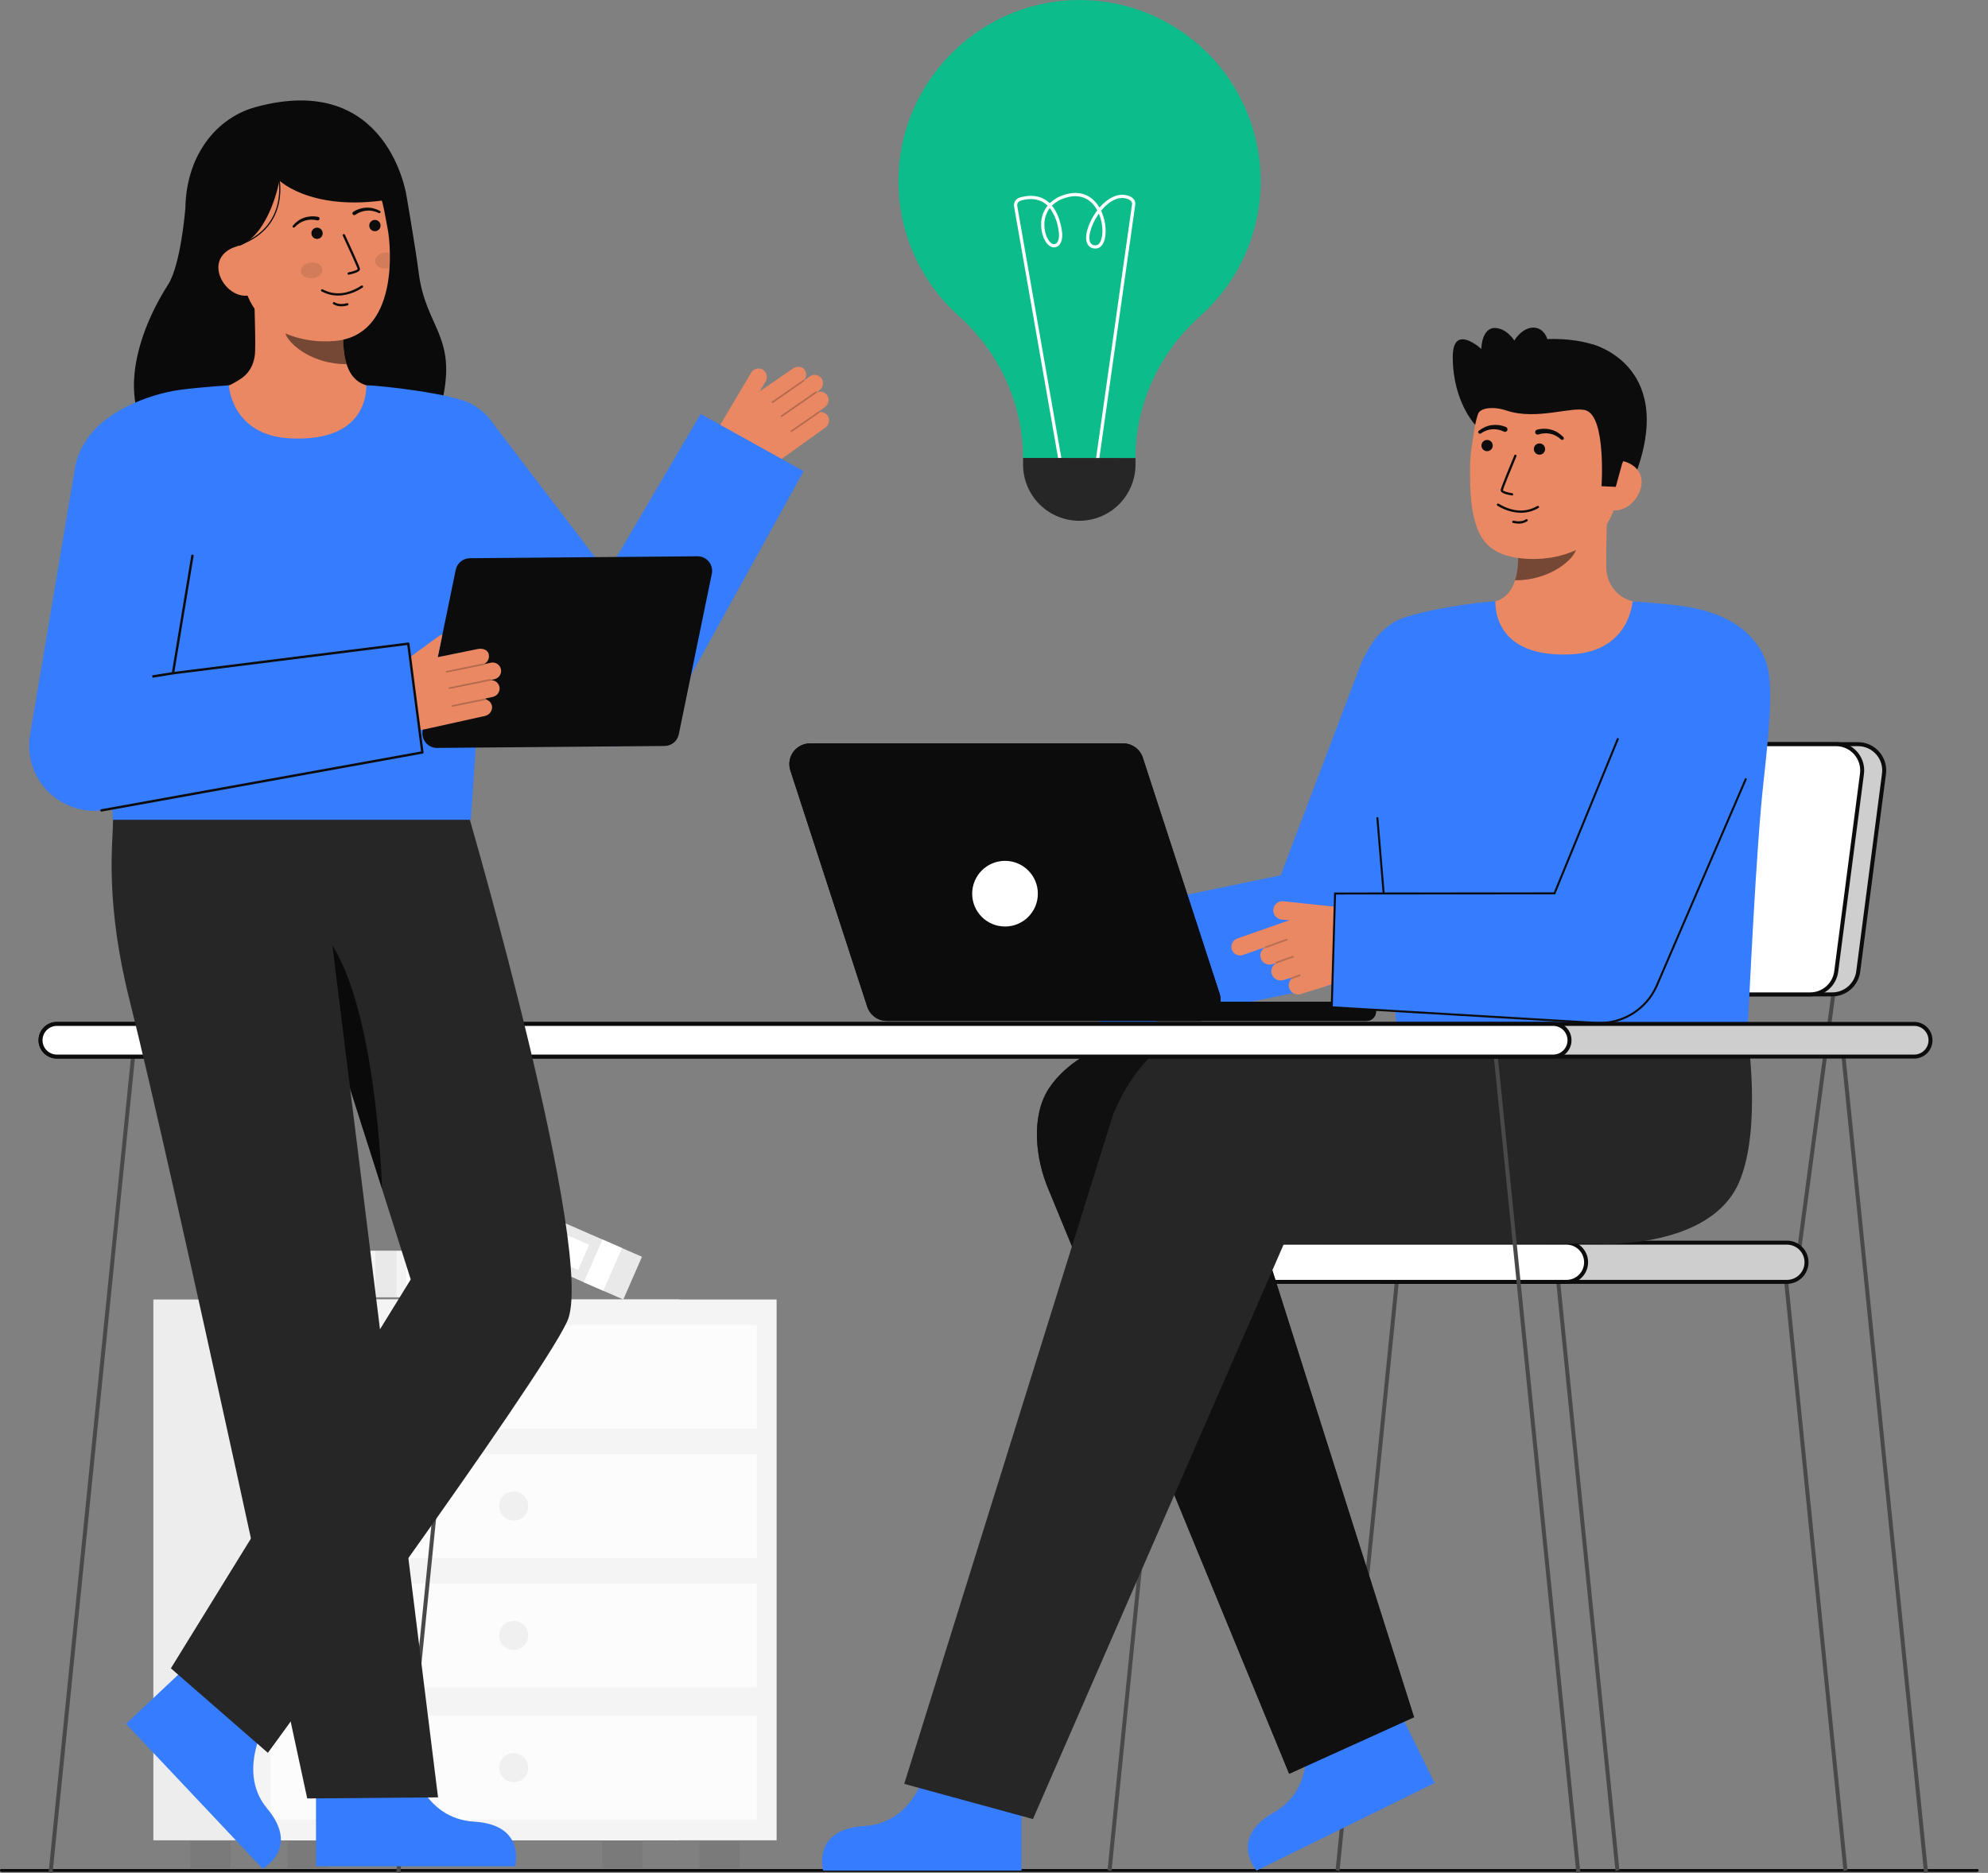 <svg width="156" height="147" viewBox="0 0 156 147" fill="none" xmlns="http://www.w3.org/2000/svg">
<rect x="0" y="0" width="156" height="147" fill="#808080" stroke="none"/>
<path d="M40.346 98.169H27.771V101.828H40.346V98.169Z" fill="#F4F4F4"/>
<path opacity="0.05" d="M31.108 98.169H29.46V101.828H31.108V98.169Z" fill="#0C0C0C"/>
<path d="M38.739 98.964H31.888V101.132H38.739V98.964Z" fill="white"/>
<path d="M50.376 98.646L38.692 93.543L37.227 96.896L48.911 101.999L50.376 98.646Z" fill="#F4F4F4"/>
<path opacity="0.05" d="M50.376 98.646L38.692 93.543L37.227 96.896L48.911 101.999L50.376 98.646Z" fill="#0C0C0C"/>
<path d="M48.807 97.961L47.276 97.293L45.811 100.645L47.342 101.314L48.807 97.961Z" fill="white"/>
<path d="M46.232 97.704L39.867 94.924L38.999 96.911L45.365 99.691L46.232 97.704Z" fill="white"/>
<path opacity="0.05" d="M50.398 144.518H47.238V146.628H50.398V144.518Z" fill="#0C0C0C"/>
<path opacity="0.05" d="M18.091 144.518H14.931V146.628H18.091V144.518Z" fill="#0C0C0C"/>
<path d="M53.295 101.999H12.034V144.447H53.295V101.999Z" fill="#F4F4F4"/>
<path opacity="0.03" d="M53.295 101.999H12.034V144.447H53.295V101.999Z" fill="#0C0C0C"/>
<path d="M60.941 101.999H19.68V144.447H60.941V101.999Z" fill="#F4F4F4"/>
<path opacity="0.05" d="M58.044 144.518H54.884V146.628H58.044V144.518Z" fill="#0C0C0C"/>
<path opacity="0.05" d="M25.737 144.518H22.577V146.628H25.737V144.518Z" fill="#0C0C0C"/>
<path opacity="0.7" d="M59.392 103.987H21.229V112.142H59.392V103.987Z" fill="white"/>
<path opacity="0.7" d="M59.392 114.138H21.229V122.293H59.392V114.138Z" fill="white"/>
<path opacity="0.7" d="M59.392 124.289H21.229V132.444H59.392V124.289Z" fill="white"/>
<path opacity="0.05" d="M40.31 109.206C40.941 109.206 41.452 108.695 41.452 108.065C41.452 107.435 40.941 106.924 40.31 106.924C39.68 106.924 39.169 107.435 39.169 108.065C39.169 108.695 39.68 109.206 40.31 109.206Z" fill="#0C0C0C"/>
<path opacity="0.05" d="M40.31 119.357C40.941 119.357 41.452 118.846 41.452 118.216C41.452 117.586 40.941 117.075 40.31 117.075C39.68 117.075 39.169 117.586 39.169 118.216C39.169 118.846 39.68 119.357 40.31 119.357Z" fill="#0C0C0C"/>
<path opacity="0.05" d="M40.31 129.508C40.941 129.508 41.452 128.997 41.452 128.367C41.452 127.737 40.941 127.226 40.31 127.226C39.68 127.226 39.169 127.737 39.169 128.367C39.169 128.997 39.68 129.508 40.31 129.508Z" fill="#0C0C0C"/>
<path opacity="0.7" d="M59.392 134.669H21.229V142.824H59.392V134.669Z" fill="white"/>
<path opacity="0.05" d="M40.31 139.888C40.941 139.888 41.452 139.377 41.452 138.747C41.452 138.116 40.941 137.605 40.31 137.605C39.68 137.605 39.169 138.116 39.169 138.747C39.169 139.377 39.68 139.888 40.31 139.888Z" fill="#0C0C0C"/>
<path d="M0.11 146.921H155.154C155.183 146.921 155.211 146.909 155.232 146.888C155.252 146.868 155.264 146.84 155.264 146.811C155.264 146.782 155.252 146.754 155.232 146.734C155.211 146.713 155.183 146.701 155.154 146.701H0.11C0.081 146.701 0.053 146.713 0.032 146.734C0.012 146.754 0 146.782 0 146.811C0 146.84 0.012 146.868 0.032 146.888C0.053 146.909 0.081 146.921 0.11 146.921Z" fill="#0C0C0C"/>
<g opacity="0.65">
<path d="M0.11 146.921H155.154C155.183 146.921 155.211 146.909 155.232 146.888C155.252 146.868 155.264 146.84 155.264 146.811C155.264 146.782 155.252 146.754 155.232 146.734C155.211 146.713 155.183 146.701 155.154 146.701H0.11C0.081 146.701 0.053 146.713 0.032 146.734C0.012 146.754 0 146.782 0 146.811C0 146.84 0.012 146.868 0.032 146.888C0.053 146.909 0.081 146.921 0.11 146.921Z" fill="#0C0C0C"/>
</g>
<path d="M144.663 146.857L144.97 146.798L140.165 99.047L139.857 99.106L144.663 146.857Z" fill="#494949"/>
<path d="M126.77 146.857L127.077 146.798L122.272 99.047L121.965 99.106L126.77 146.857Z" fill="#494949"/>
<path d="M87.22 146.857L86.912 146.798L91.717 99.047L92.025 99.106L87.22 146.857Z" fill="#494949"/>
<path d="M105.112 146.857L104.805 146.798L109.61 99.047L109.917 99.106L105.112 146.857Z" fill="#494949"/>
<path d="M111.483 78.03L108.676 99.054L108.987 99.096L111.794 78.071L111.483 78.03Z" fill="#494949"/>
<path d="M143.704 78.03L140.896 99.054L141.207 99.096L144.014 78.071L143.704 78.03Z" fill="#494949"/>
<path d="M108.705 100.616H140.22C141.07 100.616 141.76 99.926 141.76 99.076V99.076C141.76 98.226 141.07 97.536 140.22 97.536H108.705C107.854 97.536 107.165 98.226 107.165 99.076V99.076C107.165 99.926 107.854 100.616 108.705 100.616Z" fill="#0C0C0C"/>
<path opacity="0.8" d="M108.705 100.616H140.22C141.07 100.616 141.76 99.926 141.76 99.076V99.076C141.76 98.226 141.07 97.536 140.22 97.536H108.705C107.854 97.536 107.165 98.226 107.165 99.076V99.076C107.165 99.926 107.854 100.616 108.705 100.616Z" fill="white"/>
<path d="M107.008 99.077C107.009 98.627 107.187 98.196 107.505 97.877C107.823 97.559 108.255 97.38 108.704 97.38H140.22C140.67 97.38 141.101 97.559 141.419 97.877C141.737 98.195 141.916 98.626 141.916 99.076C141.916 99.526 141.737 99.957 141.419 100.275C141.101 100.594 140.67 100.772 140.22 100.772H108.704C108.255 100.772 107.824 100.593 107.506 100.275C107.188 99.957 107.009 99.526 107.008 99.077ZM108.704 97.694C108.338 97.694 107.986 97.839 107.726 98.099C107.467 98.358 107.321 98.71 107.321 99.077C107.321 99.444 107.467 99.795 107.726 100.055C107.986 100.314 108.338 100.46 108.704 100.46H140.22C140.587 100.46 140.939 100.314 141.198 100.055C141.457 99.795 141.603 99.444 141.603 99.077C141.603 98.71 141.457 98.358 141.198 98.099C140.939 97.839 140.587 97.694 140.22 97.694H108.704Z" fill="#0C0C0C"/>
<path d="M91.407 100.616H122.923C123.773 100.616 124.462 99.926 124.462 99.076V99.076C124.462 98.226 123.773 97.536 122.923 97.536H91.407C90.557 97.536 89.868 98.226 89.868 99.076V99.076C89.868 99.926 90.557 100.616 91.407 100.616Z" fill="white"/>
<path d="M89.711 99.077C89.712 98.627 89.89 98.196 90.208 97.878C90.526 97.56 90.958 97.381 91.407 97.381H122.923C123.373 97.381 123.804 97.559 124.122 97.877C124.44 98.195 124.619 98.627 124.619 99.077C124.619 99.527 124.44 99.958 124.122 100.276C123.804 100.594 123.373 100.773 122.923 100.773H91.407C90.958 100.772 90.526 100.594 90.208 100.276C89.89 99.958 89.712 99.526 89.711 99.077ZM91.407 97.694C91.04 97.694 90.689 97.839 90.429 98.099C90.17 98.358 90.024 98.71 90.024 99.077C90.024 99.444 90.17 99.795 90.429 100.055C90.689 100.314 91.04 100.46 91.407 100.46H122.923C123.29 100.46 123.641 100.314 123.901 100.055C124.16 99.795 124.306 99.444 124.306 99.077C124.306 98.71 124.16 98.358 123.901 98.099C123.641 97.839 123.29 97.694 122.923 97.694H91.407Z" fill="#0C0C0C"/>
<path d="M113.211 78.051H143.776C144.276 78.051 144.758 77.87 145.134 77.54C145.509 77.21 145.752 76.755 145.817 76.259L147.838 60.733C147.876 60.443 147.852 60.148 147.766 59.868C147.681 59.588 147.537 59.33 147.344 59.11C147.151 58.89 146.913 58.714 146.646 58.593C146.38 58.472 146.091 58.41 145.798 58.41H115.232C114.733 58.41 114.25 58.592 113.875 58.922C113.499 59.251 113.256 59.706 113.192 60.202L111.17 75.728C111.132 76.018 111.157 76.313 111.242 76.593C111.327 76.873 111.471 77.132 111.665 77.352C111.858 77.572 112.096 77.748 112.362 77.868C112.629 77.989 112.919 78.052 113.211 78.051Z" fill="#0C0C0C"/>
<path opacity="0.8" d="M113.211 78.051H143.776C144.276 78.051 144.758 77.87 145.134 77.54C145.509 77.21 145.752 76.755 145.817 76.259L147.838 60.733C147.876 60.443 147.852 60.148 147.766 59.868C147.681 59.588 147.537 59.33 147.344 59.11C147.151 58.89 146.913 58.714 146.646 58.593C146.38 58.472 146.091 58.41 145.798 58.41H115.232C114.733 58.41 114.25 58.592 113.875 58.922C113.499 59.251 113.256 59.706 113.192 60.202L111.17 75.728C111.132 76.018 111.157 76.313 111.242 76.593C111.327 76.873 111.471 77.132 111.665 77.352C111.858 77.572 112.096 77.748 112.362 77.868C112.629 77.989 112.919 78.052 113.211 78.051Z" fill="white"/>
<path d="M111.547 77.455C111.339 77.218 111.184 76.94 111.093 76.639C111.001 76.338 110.974 76.02 111.015 75.708L113.037 60.182C113.107 59.649 113.369 59.16 113.772 58.806C114.176 58.451 114.695 58.255 115.232 58.253H145.798C146.113 58.253 146.424 58.321 146.711 58.45C146.998 58.58 147.254 58.77 147.461 59.007C147.669 59.243 147.824 59.521 147.916 59.823C148.008 60.124 148.034 60.441 147.993 60.754L145.972 76.28C145.901 76.812 145.64 77.302 145.236 77.656C144.832 78.011 144.313 78.207 143.776 78.208H113.211C112.896 78.208 112.585 78.141 112.298 78.011C112.011 77.881 111.755 77.692 111.547 77.455ZM115.232 58.566C114.771 58.568 114.326 58.736 113.979 59.041C113.632 59.345 113.408 59.765 113.348 60.222L111.326 75.749C111.291 76.017 111.314 76.289 111.392 76.548C111.471 76.806 111.604 77.045 111.783 77.249C111.961 77.452 112.181 77.614 112.427 77.726C112.673 77.837 112.941 77.895 113.211 77.895H143.776C144.237 77.894 144.683 77.726 145.029 77.421C145.376 77.117 145.601 76.697 145.661 76.239L147.683 60.713C147.718 60.445 147.695 60.173 147.616 59.914C147.538 59.655 147.405 59.416 147.226 59.213C147.048 59.01 146.828 58.847 146.582 58.736C146.335 58.624 146.068 58.567 145.798 58.567L115.232 58.566Z" fill="#0C0C0C"/>
<path d="M111.483 78.051H142.049C142.548 78.051 143.031 77.87 143.406 77.54C143.782 77.21 144.025 76.755 144.089 76.259L146.111 60.733C146.149 60.443 146.124 60.148 146.039 59.868C145.954 59.588 145.81 59.33 145.616 59.11C145.423 58.89 145.186 58.714 144.919 58.593C144.652 58.472 144.363 58.41 144.07 58.41H113.505C113.005 58.41 112.522 58.592 112.147 58.922C111.771 59.251 111.529 59.706 111.464 60.202L109.443 75.728C109.405 76.018 109.429 76.313 109.515 76.593C109.6 76.873 109.744 77.132 109.937 77.352C110.13 77.571 110.368 77.748 110.634 77.868C110.901 77.989 111.19 78.051 111.483 78.051Z" fill="white"/>
<path d="M109.819 77.455C109.611 77.218 109.456 76.94 109.365 76.639C109.273 76.338 109.246 76.02 109.287 75.708L111.309 60.182C111.379 59.649 111.641 59.16 112.045 58.805C112.448 58.451 112.967 58.255 113.504 58.253H144.07C144.385 58.253 144.696 58.321 144.983 58.45C145.27 58.58 145.526 58.77 145.733 59.007C145.941 59.243 146.096 59.521 146.188 59.823C146.28 60.124 146.306 60.441 146.265 60.754L144.244 76.28C144.173 76.812 143.912 77.301 143.508 77.656C143.104 78.01 142.586 78.207 142.049 78.208H111.483C111.168 78.208 110.857 78.141 110.57 78.011C110.283 77.881 110.027 77.692 109.819 77.455ZM113.505 58.566C113.043 58.568 112.598 58.736 112.251 59.041C111.905 59.345 111.68 59.765 111.62 60.222L109.598 75.749C109.563 76.017 109.586 76.289 109.664 76.548C109.743 76.806 109.876 77.045 110.055 77.249C110.233 77.452 110.453 77.614 110.699 77.726C110.945 77.837 111.213 77.895 111.483 77.895H142.049C142.51 77.894 142.955 77.726 143.302 77.421C143.649 77.117 143.873 76.697 143.934 76.239L145.956 60.714C145.991 60.445 145.968 60.173 145.889 59.914C145.81 59.656 145.677 59.417 145.499 59.213C145.32 59.01 145.101 58.847 144.854 58.736C144.608 58.624 144.341 58.567 144.07 58.567L113.505 58.566Z" fill="#0C0C0C"/>
<path d="M115.823 33.415C115.823 33.415 114.019 31.62 113.999 28.056C113.983 25.296 116.241 27.392 116.241 27.392C116.241 27.392 116.249 25.404 117.644 25.793C119.039 26.181 119.555 28.341 119.555 28.341" fill="#0C0C0C"/>
<path d="M124.963 27.028C124.963 27.028 131.916 28.751 128.055 37.963L127.425 37.919L126.146 37.831" fill="#0C0C0C"/>
<path d="M116.04 47.537C116.071 47.533 116.418 53.298 123.116 52.796C127.753 52.448 129.406 47.529 129.513 47.529C129.013 47.422 128.395 47.261 128.149 47.206C127.614 47.081 127.13 46.797 126.76 46.391C126.391 45.985 126.154 45.475 126.081 44.931C125.945 44.114 126.175 39.933 126.104 39.106L118.987 40.695C119.086 42.441 119.782 46.489 117.343 47.206C116.936 47.324 116.499 47.433 116.04 47.537Z" fill="#E98862"/>
<path opacity="0.52" d="M118.886 45.551C118.998 45.192 119.07 44.822 119.1 44.447C119.179 43.591 119.163 42.73 119.053 41.877C120.5 41.682 121.863 41.085 122.987 40.154C123.119 40.642 123.846 42.775 123.645 43.238C123.265 44.115 121.478 45.551 118.886 45.551Z" fill="#0C0C0C"/>
<path d="M119.951 43.87C122.767 44.001 126.338 42.7 126.903 38.93L127.413 35.528C127.978 31.759 126.457 28.405 122.907 27.873C119.358 27.341 116.247 29.999 115.681 33.769L115.455 35.275C115.387 35.793 115.354 36.316 115.356 36.839C115.353 38.221 115.353 40.323 116.083 41.845C116.772 43.282 118.152 43.785 119.951 43.87Z" fill="#E98862"/>
<path d="M119.133 40.241C118.555 40.189 117.998 40.001 117.506 39.693C117.495 39.688 117.486 39.68 117.478 39.67C117.471 39.66 117.465 39.649 117.462 39.638C117.459 39.626 117.458 39.614 117.46 39.602C117.461 39.589 117.466 39.578 117.472 39.567C117.478 39.557 117.486 39.548 117.496 39.541C117.506 39.533 117.517 39.528 117.529 39.526C117.541 39.523 117.553 39.523 117.565 39.525C117.578 39.527 117.589 39.531 117.599 39.538C118.662 40.174 119.697 40.244 120.592 39.74C120.61 39.73 120.629 39.72 120.648 39.711C120.67 39.703 120.695 39.704 120.716 39.713C120.738 39.723 120.755 39.74 120.763 39.762C120.772 39.784 120.772 39.808 120.763 39.83C120.755 39.852 120.738 39.87 120.716 39.879C120.709 39.882 120.697 39.889 120.681 39.898C120.211 40.164 119.672 40.284 119.133 40.241Z" fill="#0C0C0C"/>
<path d="M119.043 41.096C118.938 41.088 118.835 41.071 118.733 41.045C118.721 41.043 118.711 41.038 118.701 41.031C118.691 41.023 118.683 41.015 118.677 41.005C118.671 40.994 118.667 40.983 118.665 40.971C118.663 40.959 118.664 40.947 118.667 40.936C118.67 40.924 118.675 40.913 118.682 40.904C118.689 40.894 118.698 40.886 118.708 40.88C118.718 40.874 118.729 40.87 118.741 40.868C118.753 40.866 118.765 40.867 118.776 40.87C119.389 41.021 119.724 40.777 119.738 40.766C119.758 40.752 119.782 40.745 119.805 40.749C119.829 40.752 119.851 40.764 119.865 40.784C119.88 40.803 119.886 40.827 119.883 40.851C119.88 40.874 119.867 40.896 119.848 40.91C119.609 41.063 119.325 41.129 119.043 41.096Z" fill="#0C0C0C"/>
<path d="M116.694 35.415C116.938 35.415 117.136 35.217 117.136 34.973C117.136 34.728 116.938 34.531 116.694 34.531C116.449 34.531 116.251 34.728 116.251 34.973C116.251 35.217 116.449 35.415 116.694 35.415Z" fill="#0C0C0C"/>
<path d="M120.804 35.689C121.048 35.689 121.246 35.491 121.246 35.247C121.246 35.003 121.048 34.805 120.804 34.805C120.56 34.805 120.362 35.003 120.362 35.247C120.362 35.491 120.56 35.689 120.804 35.689Z" fill="#0C0C0C"/>
<path d="M126.51 40.045C127.589 40.207 128.637 39.184 128.798 38.105C128.96 37.027 128.175 36.301 127.096 36.139L126.432 36.779L125.583 39.906L126.51 40.045Z" fill="#E98862"/>
<path d="M125.673 38.162C125.673 38.162 126.04 32.768 124.465 32.216C123.416 31.849 120.59 33.021 118.229 32.227C117.196 31.879 116.154 32.004 115.982 32.491C115.915 32.683 115.644 29.743 117.601 27.807C119.16 26.266 123.553 26.372 125.444 27.207C130.681 29.517 127.287 36.405 127.287 36.405L126.791 38.214L125.673 38.162Z" fill="#0C0C0C"/>
<path d="M118.653 38.891H118.646C118.298 38.839 117.721 38.715 117.759 38.455C117.79 38.239 118.723 35.999 118.83 35.745C118.834 35.733 118.84 35.723 118.848 35.714C118.857 35.706 118.867 35.699 118.878 35.694C118.889 35.689 118.901 35.686 118.913 35.686C118.925 35.686 118.937 35.688 118.948 35.693C118.959 35.698 118.969 35.705 118.978 35.713C118.986 35.722 118.993 35.732 118.997 35.743C119.001 35.755 119.003 35.767 119.003 35.779C119.003 35.791 119 35.803 118.995 35.814C118.581 36.805 117.957 38.334 117.936 38.481C117.961 38.547 118.312 38.66 118.672 38.714C118.694 38.717 118.715 38.729 118.729 38.748C118.743 38.766 118.749 38.789 118.747 38.812C118.744 38.834 118.733 38.855 118.715 38.87C118.698 38.885 118.675 38.893 118.652 38.891L118.653 38.891Z" fill="#0C0C0C"/>
<path d="M118.178 33.522C117.826 33.372 117.439 33.319 117.059 33.37C116.873 33.393 116.691 33.445 116.52 33.523C116.351 33.599 116.193 33.696 116.048 33.811C116.021 33.832 116.004 33.862 115.999 33.895C115.994 33.928 116.001 33.962 116.021 33.989C116.04 34.017 116.069 34.036 116.102 34.042C116.135 34.049 116.169 34.043 116.197 34.025L116.206 34.019C116.338 33.926 116.481 33.851 116.631 33.794C116.779 33.738 116.935 33.704 117.093 33.694C117.405 33.672 117.717 33.733 117.998 33.87L118.01 33.876C118.056 33.9 118.11 33.904 118.159 33.888C118.209 33.872 118.25 33.838 118.274 33.791C118.297 33.745 118.302 33.691 118.286 33.642C118.27 33.593 118.235 33.551 118.189 33.528L118.178 33.522Z" fill="#0C0C0C"/>
<path d="M120.739 34.097C121.036 34 121.353 33.983 121.659 34.048C121.814 34.079 121.964 34.134 122.103 34.211C122.244 34.288 122.375 34.382 122.493 34.492L122.501 34.498C122.526 34.52 122.559 34.532 122.593 34.53C122.626 34.528 122.658 34.514 122.681 34.489C122.704 34.464 122.717 34.432 122.716 34.398C122.716 34.364 122.702 34.332 122.679 34.308C122.551 34.173 122.407 34.056 122.251 33.957C122.092 33.856 121.919 33.78 121.738 33.731C121.369 33.628 120.979 33.627 120.609 33.728C120.559 33.742 120.516 33.775 120.491 33.82C120.465 33.865 120.459 33.919 120.473 33.969C120.487 34.019 120.52 34.062 120.566 34.087C120.611 34.112 120.665 34.119 120.715 34.105L120.726 34.101L120.739 34.097Z" fill="#0C0C0C"/>
<path d="M121.346 28.345C121.753 27.202 121.454 26.05 120.677 25.774C119.9 25.497 118.94 26.2 118.533 27.343C118.126 28.487 118.425 29.638 119.202 29.915C119.979 30.191 120.939 29.489 121.346 28.345Z" fill="#0C0C0C"/>
<path d="M72.695 138.742C72.695 138.742 71.856 143.093 67.782 143.335C63.709 143.578 64.592 146.823 64.592 146.823H80.159V139.045L72.695 138.742Z" fill="#367CFF"/>
<path d="M102.312 135.995C102.312 135.995 103.479 140.269 99.93 142.285C96.382 144.301 98.607 146.823 98.607 146.823L112.576 139.951L109.143 132.972L102.312 135.995Z" fill="#367CFF"/>
<path d="M110.964 134.787L99.184 97.625H120.536C124.826 97.625 126.614 93.988 126.614 89.699C126.614 85.41 122.397 81.65 118.108 81.65H89.29C86.674 81.65 83.74 83.25 82.305 85.437C80.869 87.624 81.257 91.012 82.297 93.413L101.161 139.228" fill="#262626"/>
<path opacity="0.8" d="M110.964 134.787L99.184 97.625H120.536C124.826 97.625 126.614 93.988 126.614 89.699C126.614 85.41 122.397 81.65 118.108 81.65H89.29C86.674 81.65 83.74 83.25 82.305 85.437C80.869 87.624 81.257 91.012 82.297 93.413L101.161 139.228" fill="#0A0A0A"/>
<path d="M81.055 142.782L100.751 97.625L126.614 97.623C132.674 97.148 135.449 93.827 135.361 89.539C135.274 85.305 133.13 81.124 128.915 81.124H94.058C90.939 81.188 88.486 84.634 87.329 87.53L70.955 140.018" fill="#262626"/>
<path d="M137.125 81.175C137.125 81.175 138.274 88.665 136.453 92.83C134.18 98.028 125.66 97.624 125.66 97.624L126.14 81.124L137.125 81.175Z" fill="#262626"/>
<path d="M86.588 81.028L104.857 77.243C105.618 77.085 106.327 76.738 106.918 76.233C107.51 75.729 107.965 75.083 108.24 74.356L115.426 55.422C115.645 54.853 115.749 54.248 115.733 53.639C115.717 53.03 115.581 52.431 115.332 51.875C115.084 51.319 114.728 50.817 114.285 50.399C113.842 49.981 113.321 49.655 112.752 49.439C112.183 49.223 111.576 49.121 110.968 49.14C110.359 49.159 109.76 49.298 109.205 49.55C108.651 49.801 108.151 50.159 107.735 50.604C107.319 51.049 106.995 51.571 106.782 52.142L100.497 68.704L84.712 71.975C84.712 71.975 86.272 81.094 86.588 81.028Z" fill="#367CFF"/>
<path d="M107.718 60.23C107.929 62.708 109.425 78.171 109.628 81.224H137.113C137.271 78.471 137.784 66.781 138.382 61.396C138.954 56.258 139.161 53.326 138.503 51.73C137.342 48.913 134.436 47.9 131.933 47.561C130.404 47.354 128.106 47.206 128.106 47.206C128.106 47.206 127.911 51.143 123.27 51.362C116.952 51.66 117.373 47.205 117.342 47.205C116.319 47.205 110.747 47.95 109.354 48.858C107.387 50.14 106.805 51.888 106.782 53.494C106.756 55.343 107.478 57.419 107.718 60.23Z" fill="#367CFF"/>
<path d="M108.799 72.865H108.805C108.826 72.863 108.845 72.853 108.858 72.837C108.872 72.822 108.878 72.801 108.877 72.78L108.163 64.209C108.162 64.199 108.16 64.189 108.155 64.179C108.151 64.17 108.144 64.162 108.136 64.155C108.128 64.148 108.119 64.143 108.109 64.14C108.099 64.137 108.089 64.136 108.079 64.137C108.068 64.138 108.058 64.141 108.049 64.146C108.04 64.15 108.032 64.157 108.025 64.165C108.019 64.173 108.014 64.182 108.011 64.192C108.007 64.201 108.006 64.212 108.007 64.222L108.72 72.793C108.722 72.813 108.731 72.831 108.745 72.844C108.76 72.858 108.779 72.865 108.799 72.865Z" fill="#0C0C0C"/>
<path d="M95.708 78.009L89.677 59.471C89.571 59.145 89.365 58.861 89.088 58.66C88.811 58.459 88.477 58.35 88.135 58.35H63.564C63.308 58.35 63.056 58.411 62.827 58.527C62.599 58.643 62.402 58.812 62.251 59.019C62.101 59.226 62.001 59.466 61.961 59.719C61.921 59.972 61.942 60.231 62.021 60.475L68.052 79.013C68.158 79.339 68.364 79.623 68.641 79.824C68.919 80.025 69.252 80.134 69.595 80.134H94.165C94.421 80.134 94.673 80.073 94.902 79.957C95.13 79.841 95.327 79.672 95.478 79.465C95.628 79.258 95.728 79.018 95.768 78.765C95.808 78.512 95.787 78.253 95.708 78.009Z" fill="#0C0C0C"/>
<path d="M95.708 78.009L89.677 59.471C89.571 59.145 89.365 58.861 89.088 58.66C88.811 58.459 88.477 58.35 88.135 58.35H63.564C63.308 58.35 63.056 58.411 62.827 58.527C62.599 58.643 62.402 58.812 62.251 59.019C62.101 59.226 62.001 59.466 61.961 59.719C61.921 59.972 61.942 60.231 62.021 60.475L68.052 79.013C68.158 79.339 68.364 79.623 68.641 79.824C68.919 80.025 69.252 80.134 69.595 80.134H94.165C94.421 80.134 94.673 80.073 94.902 79.957C95.13 79.841 95.327 79.672 95.478 79.465C95.628 79.258 95.728 79.018 95.768 78.765C95.808 78.512 95.787 78.253 95.708 78.009Z" fill="#0C0C0C"/>
<path d="M107.236 78.631H90.788C90.379 78.631 90.046 78.963 90.046 79.373V79.392C90.046 79.802 90.379 80.134 90.788 80.134H107.236C107.645 80.134 107.978 79.802 107.978 79.392V79.373C107.978 78.963 107.645 78.631 107.236 78.631Z" fill="#0C0C0C"/>
<path d="M107.236 78.631H90.788C90.379 78.631 90.046 78.963 90.046 79.373V79.392C90.046 79.802 90.379 80.134 90.788 80.134H107.236C107.645 80.134 107.978 79.802 107.978 79.392V79.373C107.978 78.963 107.645 78.631 107.236 78.631Z" fill="#0C0C0C"/>
<path d="M78.865 72.723C80.288 72.723 81.441 71.57 81.441 70.147C81.441 68.723 80.288 67.57 78.865 67.57C77.441 67.57 76.288 68.723 76.288 70.147C76.288 71.57 77.441 72.723 78.865 72.723Z" fill="white"/>
<path d="M97.082 73.666L101.187 72.228L100.598 72.187C100.408 72.17 100.232 72.082 100.104 71.94C99.977 71.798 99.908 71.612 99.912 71.422C99.918 71.323 99.943 71.227 99.987 71.139C100.031 71.051 100.092 70.973 100.167 70.909C100.243 70.845 100.33 70.798 100.424 70.769C100.518 70.74 100.617 70.731 100.715 70.741L107.977 71.513L107.789 73.847C107.73 74.572 107.456 75.263 107.003 75.831C106.549 76.399 105.936 76.819 105.242 77.036L102.097 78.016C101.934 78.07 101.758 78.066 101.598 78.005C101.438 77.945 101.304 77.83 101.219 77.682C101.144 77.546 101.115 77.391 101.136 77.237C101.156 77.084 101.225 76.942 101.333 76.83C101.323 76.823 101.316 76.814 101.311 76.803C101.307 76.793 101.306 76.781 101.308 76.77C101.309 76.76 101.313 76.749 101.32 76.74L100.741 76.922C100.56 76.983 100.363 76.973 100.189 76.894C100.016 76.814 99.879 76.672 99.806 76.496C99.746 76.336 99.745 76.161 99.802 76C99.859 75.839 99.972 75.704 100.119 75.618C100.112 75.614 100.106 75.609 100.101 75.603L99.863 75.678C99.7 75.733 99.524 75.729 99.363 75.668C99.203 75.608 99.069 75.493 98.983 75.345C98.893 75.18 98.87 74.987 98.919 74.806C98.968 74.626 99.085 74.471 99.246 74.374C99.245 74.369 99.244 74.364 99.244 74.359L97.534 74.959C97.45 74.988 97.36 75.001 97.27 74.996C97.181 74.991 97.093 74.969 97.012 74.93C96.849 74.851 96.723 74.711 96.663 74.539C96.603 74.368 96.614 74.18 96.692 74.017C96.771 73.853 96.911 73.728 97.082 73.668L97.082 73.666Z" fill="#E98862"/>
<path opacity="0.2" d="M99.312 74.425C99.32 74.425 99.328 74.424 99.335 74.421L100.989 73.82C100.997 73.816 101.005 73.812 101.011 73.806C101.018 73.8 101.023 73.792 101.027 73.784C101.031 73.776 101.033 73.767 101.033 73.758C101.034 73.749 101.032 73.74 101.029 73.732C101.026 73.724 101.021 73.716 101.015 73.709C101.009 73.703 101.002 73.697 100.994 73.694C100.986 73.69 100.977 73.688 100.968 73.687C100.959 73.687 100.95 73.688 100.942 73.691L99.288 74.293C99.273 74.298 99.26 74.309 99.252 74.323C99.244 74.337 99.241 74.353 99.244 74.369C99.247 74.384 99.255 74.399 99.267 74.409C99.28 74.419 99.295 74.425 99.311 74.425H99.312Z" fill="#0A0A0A"/>
<path opacity="0.2" d="M100.148 75.626C100.155 75.626 100.163 75.625 100.17 75.623L101.474 75.16C101.482 75.157 101.49 75.153 101.497 75.147C101.504 75.141 101.51 75.133 101.514 75.125C101.518 75.117 101.52 75.108 101.52 75.099C101.521 75.09 101.52 75.081 101.517 75.073C101.514 75.064 101.509 75.056 101.503 75.049C101.497 75.043 101.489 75.037 101.481 75.033C101.473 75.03 101.464 75.028 101.455 75.027C101.446 75.027 101.437 75.028 101.428 75.031L100.125 75.494C100.11 75.499 100.097 75.51 100.089 75.524C100.081 75.538 100.078 75.554 100.081 75.57C100.083 75.586 100.092 75.6 100.104 75.61C100.116 75.621 100.132 75.626 100.148 75.626Z" fill="#0A0A0A"/>
<path opacity="0.2" d="M101.375 76.848C101.383 76.847 101.391 76.846 101.399 76.843L102.01 76.61C102.026 76.604 102.04 76.591 102.047 76.574C102.055 76.558 102.055 76.539 102.049 76.522C102.042 76.505 102.029 76.492 102.013 76.484C101.996 76.477 101.978 76.477 101.961 76.483L101.35 76.716C101.335 76.722 101.323 76.732 101.315 76.746C101.308 76.76 101.305 76.776 101.308 76.792C101.311 76.808 101.319 76.822 101.331 76.832C101.343 76.842 101.359 76.848 101.375 76.848H101.375Z" fill="#0A0A0A"/>
<path d="M104.763 70.132L121.983 70.12L128.498 54.229L138.215 58.315L130.087 77.175L130.008 77.363C129.61 78.28 128.94 79.052 128.089 79.576C127.238 80.099 126.246 80.348 125.249 80.289L104.502 79.064L104.763 70.132Z" fill="#367CFF"/>
<path d="M125.535 80.376C126.5 80.374 127.444 80.091 128.251 79.562C129.058 79.032 129.694 78.279 130.08 77.394L130.16 77.206L137.085 61.136L136.941 61.074L129.936 77.333C129.543 78.233 128.883 78.992 128.046 79.507C127.209 80.021 126.235 80.267 125.254 80.211L104.583 78.99L104.839 70.211L122.036 70.199L127.045 57.98L126.9 57.921L121.931 70.043L104.687 70.054L104.422 79.138L104.498 79.142L125.245 80.368C125.341 80.373 125.439 80.376 125.535 80.376Z" fill="#0C0C0C"/>
<path d="M37.7 81.635L31.101 146.969L31.412 147L38.012 81.666L37.7 81.635Z" fill="#494949"/>
<path d="M144.688 81.634L144.376 81.665L150.981 146.999L151.292 146.967L144.688 81.634Z" fill="#494949"/>
<path d="M117.403 81.634L117.091 81.665L123.695 146.999L124.007 146.967L117.403 81.634Z" fill="#494949"/>
<path d="M10.415 81.635L3.815 146.968L4.127 147L10.726 81.666L10.415 81.635Z" fill="#494949"/>
<path d="M4.463 82.933L150.207 82.933C150.915 82.933 151.489 82.358 151.489 81.65C151.489 80.942 150.915 80.367 150.207 80.367L4.463 80.367C3.755 80.367 3.18 80.942 3.18 81.65C3.18 82.358 3.755 82.933 4.463 82.933Z" fill="#0C0C0C"/>
<path opacity="0.8" d="M4.463 82.933L150.207 82.933C150.915 82.933 151.489 82.358 151.489 81.65C151.489 80.942 150.915 80.367 150.207 80.367L4.463 80.367C3.755 80.367 3.18 80.942 3.18 81.65C3.18 82.358 3.755 82.933 4.463 82.933Z" fill="white"/>
<path d="M3.024 81.65C3.024 81.268 3.176 80.902 3.446 80.632C3.716 80.363 4.082 80.211 4.463 80.211H150.206C150.588 80.211 150.954 80.362 151.224 80.632C151.494 80.902 151.645 81.268 151.645 81.65C151.645 82.032 151.494 82.398 151.224 82.668C150.954 82.938 150.588 83.089 150.206 83.089H4.463C4.082 83.089 3.716 82.937 3.446 82.667C3.176 82.397 3.024 82.032 3.024 81.65ZM4.463 80.524C4.165 80.524 3.878 80.642 3.667 80.854C3.456 81.065 3.337 81.351 3.337 81.65C3.337 81.949 3.456 82.235 3.667 82.446C3.878 82.657 4.165 82.776 4.463 82.776H150.206C150.505 82.776 150.791 82.657 151.002 82.446C151.214 82.235 151.332 81.949 151.332 81.65C151.332 81.351 151.214 81.065 151.002 80.854C150.791 80.642 150.505 80.524 150.206 80.524H4.463Z" fill="#0C0C0C"/>
<path d="M4.463 82.933L121.878 82.933C122.587 82.933 123.161 82.358 123.161 81.65C123.161 80.942 122.587 80.367 121.878 80.367L4.463 80.367C3.755 80.367 3.181 80.942 3.181 81.65C3.181 82.358 3.755 82.933 4.463 82.933Z" fill="white"/>
<path d="M3.024 81.65C3.024 81.268 3.176 80.902 3.446 80.632C3.716 80.363 4.082 80.211 4.463 80.211H121.878C122.26 80.211 122.626 80.362 122.896 80.632C123.166 80.902 123.318 81.268 123.318 81.65C123.318 82.032 123.166 82.398 122.896 82.668C122.626 82.938 122.26 83.089 121.878 83.089H4.463C4.082 83.089 3.716 82.937 3.446 82.667C3.176 82.397 3.024 82.032 3.024 81.65ZM4.463 80.524C4.165 80.524 3.878 80.642 3.667 80.854C3.456 81.065 3.337 81.351 3.337 81.65C3.337 81.949 3.456 82.235 3.667 82.446C3.878 82.657 4.165 82.776 4.463 82.776H121.878C122.177 82.776 122.463 82.657 122.675 82.446C122.886 82.235 123.004 81.949 123.004 81.65C123.004 81.351 122.886 81.065 122.675 80.854C122.463 80.642 122.177 80.524 121.878 80.524H4.463Z" fill="#0C0C0C"/>
<path d="M21.295 134.44C21.295 134.44 18.331 138.803 20.958 141.945C23.585 145.086 20.608 146.675 20.608 146.675L9.891 135.308L15.569 129.954L21.295 134.44Z" fill="#367CFF"/>
<path d="M36.853 64.289C36.853 64.289 46.86 98.707 44.501 103.738C42.182 108.685 21.019 137.582 21.019 137.582L13.409 130.949L32.231 100.424C32.231 100.424 26.66 82.796 23.647 73.552C21.831 67.979 18.776 68.156 18.486 62.302L36.853 64.289Z" fill="#262626"/>
<path d="M25.773 103.088L28.248 100.27L27.604 116.817L24.845 119.439L25.773 103.088Z" fill="#0A0A0A"/>
<path d="M25.363 78.85C25.363 78.85 24.177 71.815 25.445 73.322C29.567 78.221 29.977 93.299 29.977 93.299L25.363 78.85Z" fill="#0A0A0A"/>
<path d="M32.287 138.376C32.287 138.376 33.13 142.742 37.218 142.986C41.307 143.229 40.42 146.486 40.42 146.486H24.797V138.681L32.287 138.376Z" fill="#367CFF"/>
<path d="M8.962 63.427C8.962 63.427 8.893 63.105 8.853 64.986C8.824 66.314 8.284 71.016 10.149 78.431C13.643 92.325 24.108 141.163 24.108 141.163L34.373 141.077L24.693 63L8.962 63.427Z" fill="#262626"/>
<path d="M8.804 63.483L8.77 63.485C8.77 63.485 8.794 62.838 8.804 63.483Z" fill="#333333"/>
<path d="M64.996 32.708C64.934 32.585 64.836 32.485 64.715 32.421C64.594 32.357 64.456 32.332 64.32 32.35C64.321 32.338 64.318 32.325 64.312 32.315C64.306 32.307 64.298 32.3 64.288 32.297C64.278 32.293 64.268 32.291 64.258 32.293L64.717 31.964C64.854 31.87 64.952 31.73 64.994 31.569C65.036 31.408 65.018 31.238 64.944 31.089C64.865 30.944 64.736 30.834 64.581 30.779C64.426 30.724 64.257 30.729 64.105 30.792C64.106 30.786 64.102 30.779 64.101 30.773L64.289 30.638C64.418 30.549 64.512 30.418 64.555 30.267C64.599 30.117 64.589 29.956 64.527 29.812C64.487 29.723 64.427 29.643 64.352 29.58C64.277 29.516 64.189 29.47 64.094 29.444C64 29.419 63.9 29.415 63.804 29.432C63.707 29.45 63.615 29.489 63.536 29.546L63.101 29.858C63.1 29.855 63.101 29.852 63.099 29.85C63.097 29.847 63.093 29.846 63.09 29.844C63.19 29.731 63.249 29.588 63.257 29.439C63.265 29.288 63.221 29.14 63.134 29.018C62.929 28.688 62.455 28.755 62.174 28.957L59.614 30.724L60.072 29.954C60.164 29.806 60.196 29.628 60.163 29.457C60.129 29.286 60.031 29.134 59.89 29.032C59.815 28.982 59.731 28.948 59.642 28.931C59.553 28.915 59.462 28.916 59.374 28.936C59.287 28.956 59.204 28.994 59.131 29.047C59.058 29.1 58.997 29.167 58.951 29.244L56.454 33.449C56.161 33.942 56.072 34.53 56.206 35.088C56.339 35.646 56.685 36.13 57.17 36.437C57.732 36.793 58.388 36.973 59.053 36.954C59.718 36.934 60.362 36.717 60.903 36.33L64.768 33.559C64.897 33.464 64.989 33.328 65.03 33.173C65.072 33.019 65.059 32.855 64.996 32.708Z" fill="#E98862"/>
<g opacity="0.25">
<path d="M60.569 31.604C60.578 31.617 60.593 31.626 60.608 31.629C60.624 31.631 60.64 31.628 60.653 31.619L63.085 29.934C63.092 29.93 63.097 29.924 63.102 29.917C63.106 29.91 63.109 29.903 63.11 29.895C63.112 29.887 63.112 29.879 63.11 29.871C63.108 29.863 63.105 29.856 63.1 29.849C63.096 29.843 63.09 29.837 63.083 29.832C63.077 29.828 63.069 29.825 63.061 29.824C63.053 29.822 63.045 29.822 63.037 29.824C63.029 29.826 63.022 29.829 63.015 29.834L60.584 31.518C60.577 31.523 60.571 31.528 60.567 31.535C60.563 31.542 60.56 31.549 60.558 31.557C60.557 31.565 60.557 31.573 60.559 31.581C60.56 31.589 60.563 31.596 60.568 31.603L60.569 31.604Z" fill="#0C0C0C"/>
</g>
<g opacity="0.25">
<path d="M61.282 32.697C61.292 32.71 61.306 32.719 61.321 32.721C61.337 32.724 61.353 32.72 61.367 32.711L64.08 30.832C64.087 30.827 64.093 30.821 64.097 30.815C64.101 30.808 64.104 30.8 64.106 30.792C64.107 30.785 64.107 30.776 64.105 30.768C64.104 30.761 64.1 30.753 64.096 30.747C64.086 30.734 64.072 30.725 64.056 30.722C64.04 30.719 64.024 30.722 64.011 30.731L61.297 32.611C61.29 32.615 61.285 32.621 61.28 32.628C61.276 32.634 61.273 32.642 61.272 32.65C61.27 32.658 61.27 32.666 61.272 32.674C61.273 32.682 61.277 32.689 61.281 32.696L61.282 32.697Z" fill="#0C0C0C"/>
</g>
<g opacity="0.25">
<path d="M62.048 33.885C62.057 33.898 62.072 33.907 62.087 33.909C62.103 33.912 62.119 33.908 62.132 33.899L64.297 32.4C64.311 32.391 64.32 32.377 64.323 32.361C64.325 32.345 64.322 32.328 64.312 32.315C64.303 32.302 64.289 32.292 64.273 32.29C64.257 32.287 64.241 32.29 64.227 32.3L62.063 33.799C62.056 33.803 62.05 33.809 62.046 33.816C62.042 33.823 62.039 33.83 62.037 33.838C62.036 33.846 62.036 33.854 62.038 33.862C62.039 33.87 62.042 33.877 62.047 33.884L62.048 33.885Z" fill="#0C0C0C"/>
</g>
<path d="M54.981 32.491L47.646 44.983L38.696 33.244L31.262 39.945L43.956 56.384L44.039 56.501C44.547 57.197 45.224 57.752 46.006 58.114C46.788 58.476 47.649 58.633 48.509 58.57C49.368 58.507 50.197 58.227 50.918 57.755C51.639 57.283 52.228 56.635 52.629 55.873L63.059 36.984L54.981 32.491Z" fill="#367CFF"/>
<path d="M46.926 46.486C46.91 46.486 46.895 46.482 46.881 46.474C46.867 46.466 46.855 46.455 46.847 46.441C46.838 46.428 46.834 46.412 46.833 46.396C46.833 46.38 46.836 46.364 46.843 46.35L47.562 44.941C47.575 44.922 47.594 44.909 47.617 44.903C47.639 44.897 47.662 44.9 47.683 44.91C47.703 44.921 47.719 44.938 47.727 44.96C47.736 44.981 47.736 45.005 47.728 45.026L47.009 46.435C47.001 46.45 46.989 46.463 46.975 46.472C46.96 46.481 46.943 46.486 46.926 46.486Z" fill="#0C0C0C"/>
<path d="M38.179 44.912L37.955 48.858L38.141 48.868L38.365 44.923L38.179 44.912Z" fill="#0C0C0C"/>
<path d="M14.544 16.357C14.544 16.357 14.2 20.749 13.193 22.332C10.293 26.89 9.409 32.045 12.229 34.776C15.049 37.507 33.231 37.755 34.68 31.565C35.9 26.354 33.418 25.763 32.862 21.446C32.611 19.493 31.904 15.395 31.904 15.395" fill="#0A0A0A"/>
<path d="M30.051 30.576C30.02 30.571 29.671 36.351 22.957 35.847C18.309 35.499 16.651 30.567 16.545 30.567C17.046 30.461 17.89 30.306 18.113 30.187C18.845 29.794 19.75 29.385 19.986 27.963C20.122 27.144 19.891 22.953 19.962 22.124L27.098 23.717C26.998 25.467 26.301 29.526 28.746 30.244C29.152 30.363 29.591 30.472 30.051 30.576Z" fill="#E98862"/>
<path opacity="0.52" d="M27.197 28.585C27.085 28.225 27.014 27.854 26.983 27.478C26.904 26.62 26.92 25.756 27.029 24.902C25.579 24.706 24.213 24.108 23.086 23.174C22.954 23.664 22.225 25.802 22.427 26.267C22.808 27.146 24.6 28.585 27.197 28.585Z" fill="#0C0C0C"/>
<path d="M26.252 26.766C23.436 27.006 19.809 25.838 19.099 22.084L18.457 18.696C17.746 14.941 19.142 11.524 22.677 10.855C26.213 10.186 29.431 12.73 30.142 16.485L30.425 17.984C30.699 19.425 31.276 26.338 26.252 26.766Z" fill="#E98862"/>
<path d="M29.419 18.148C29.663 18.148 29.862 17.949 29.862 17.705C29.862 17.46 29.663 17.262 29.419 17.262C29.174 17.262 28.976 17.46 28.976 17.705C28.976 17.949 29.174 18.148 29.419 18.148Z" fill="#0C0C0C"/>
<path d="M24.879 18.754C25.123 18.754 25.322 18.556 25.322 18.311C25.322 18.066 25.123 17.868 24.879 17.868C24.634 17.868 24.436 18.066 24.436 18.311C24.436 18.556 24.634 18.754 24.879 18.754Z" fill="#0C0C0C"/>
<path d="M27.37 21.56C27.372 21.56 27.375 21.559 27.377 21.559C27.52 21.531 27.662 21.495 27.801 21.451C28.009 21.384 28.281 21.273 28.245 21.086C28.205 20.872 27.182 18.675 27.066 18.424C27.061 18.414 27.053 18.404 27.045 18.396C27.036 18.388 27.026 18.382 27.014 18.378C27.003 18.373 26.991 18.372 26.979 18.372C26.967 18.373 26.956 18.376 26.945 18.381C26.934 18.386 26.924 18.393 26.916 18.402C26.908 18.41 26.902 18.421 26.898 18.432C26.894 18.443 26.892 18.455 26.893 18.467C26.893 18.479 26.896 18.491 26.901 18.501C27.337 19.437 28.04 20.976 28.067 21.119C28.044 21.186 27.699 21.313 27.343 21.381C27.32 21.385 27.3 21.398 27.286 21.417C27.273 21.436 27.267 21.46 27.271 21.483C27.274 21.506 27.287 21.527 27.305 21.541C27.323 21.556 27.347 21.562 27.37 21.56Z" fill="#0C0C0C"/>
<path d="M26.846 23.181C27.423 23.106 27.974 22.897 28.455 22.57C28.475 22.557 28.489 22.537 28.494 22.513C28.498 22.49 28.494 22.465 28.481 22.445C28.468 22.425 28.447 22.411 28.424 22.406C28.401 22.401 28.376 22.405 28.356 22.418C27.315 23.096 26.281 23.206 25.366 22.735C25.347 22.725 25.328 22.716 25.309 22.708C25.286 22.7 25.262 22.702 25.24 22.712C25.218 22.722 25.201 22.741 25.193 22.763C25.185 22.786 25.186 22.811 25.196 22.832C25.206 22.854 25.225 22.871 25.247 22.879C25.255 22.882 25.266 22.889 25.283 22.897C25.764 23.145 26.309 23.244 26.846 23.181Z" fill="#0C0C0C"/>
<path d="M15.629 19.877L18.799 19.296C21.198 18.325 21.924 14.169 21.924 14.169C21.924 14.169 24.84 17.011 31.904 15.395C31.904 15.395 30.488 5.542 20.051 8.407C16.685 9.331 14.27 12.722 14.571 17.255C14.782 20.431 15.629 19.877 15.629 19.877Z" fill="#0A0A0A"/>
<path d="M19.535 23.186C18.46 23.39 17.372 22.405 17.169 21.331C16.965 20.256 17.724 19.499 18.799 19.295L19.488 19.91L20.459 23.011L19.535 23.186Z" fill="#E98862"/>
<path d="M27.713 16.629C28.027 16.427 28.389 16.312 28.762 16.298C28.946 16.29 29.129 16.309 29.307 16.356C29.483 16.401 29.653 16.468 29.812 16.556C29.834 16.567 29.85 16.587 29.858 16.61C29.865 16.633 29.864 16.659 29.853 16.681C29.842 16.703 29.823 16.72 29.8 16.729C29.777 16.737 29.752 16.736 29.73 16.726L29.723 16.723C29.575 16.651 29.42 16.598 29.259 16.564C29.101 16.53 28.938 16.52 28.776 16.535C28.456 16.562 28.148 16.673 27.884 16.857L27.875 16.863C27.845 16.884 27.807 16.891 27.771 16.885C27.735 16.878 27.703 16.858 27.681 16.828C27.66 16.798 27.651 16.761 27.656 16.725C27.661 16.688 27.68 16.655 27.709 16.633L27.713 16.629Z" fill="#0C0C0C"/>
<path d="M24.887 17.294C24.574 17.218 24.247 17.226 23.939 17.316C23.783 17.361 23.634 17.429 23.498 17.518C23.361 17.607 23.235 17.713 23.124 17.834L23.119 17.839C23.102 17.856 23.078 17.866 23.054 17.867C23.029 17.867 23.005 17.858 22.987 17.841C22.969 17.825 22.958 17.802 22.957 17.777C22.956 17.752 22.964 17.728 22.98 17.71C23.097 17.57 23.231 17.447 23.379 17.341C23.528 17.233 23.692 17.149 23.866 17.09C24.219 16.969 24.598 16.945 24.963 17.02C25 17.028 25.032 17.05 25.053 17.082C25.073 17.114 25.081 17.153 25.073 17.189C25.065 17.227 25.042 17.259 25.011 17.279C24.979 17.3 24.94 17.307 24.903 17.299L24.897 17.297L24.887 17.294Z" fill="#0C0C0C"/>
<path d="M26.969 24.034C27.074 24.021 27.177 24.001 27.278 23.971C27.29 23.968 27.3 23.962 27.31 23.955C27.319 23.947 27.327 23.938 27.332 23.928C27.338 23.917 27.342 23.906 27.343 23.894C27.345 23.882 27.344 23.87 27.34 23.859C27.337 23.847 27.331 23.837 27.324 23.827C27.317 23.818 27.307 23.81 27.297 23.804C27.287 23.799 27.275 23.795 27.263 23.794C27.251 23.792 27.239 23.793 27.228 23.797C26.62 23.971 26.275 23.74 26.26 23.73C26.241 23.716 26.216 23.71 26.192 23.715C26.169 23.719 26.148 23.732 26.134 23.752C26.12 23.771 26.114 23.796 26.119 23.82C26.123 23.843 26.136 23.864 26.156 23.878C26.401 24.023 26.688 24.077 26.969 24.034Z" fill="#0C0C0C"/>
<path d="M18.805 19.255L18.774 19.167C22.789 17.726 21.807 13.786 21.797 13.746L21.887 13.722C21.898 13.763 22.902 17.785 18.805 19.255Z" fill="#0C0C0C"/>
<path opacity="0.1" d="M24.521 21.837C24.984 21.787 25.331 21.471 25.294 21.131C25.257 20.791 24.852 20.555 24.388 20.605C23.925 20.655 23.578 20.971 23.615 21.311C23.652 21.651 24.057 21.887 24.521 21.837Z" fill="#0C0C0C"/>
<path opacity="0.1" d="M29.427 20.536C29.465 20.875 29.87 21.11 30.334 21.061C30.414 21.052 30.493 21.035 30.57 21.01C30.596 20.606 30.601 20.217 30.594 19.857C30.466 19.824 30.332 19.814 30.201 19.83C29.737 19.879 29.391 20.194 29.427 20.536Z" fill="#0C0C0C"/>
<path d="M38.393 43.3C38.182 45.785 37.153 61.286 36.95 64.346H8.861C8.703 61.586 8.057 49.516 7.457 44.119C6.884 38.968 5.759 36.389 6.583 34.867C7.93 32.378 11.61 30.94 14.119 30.601C15.651 30.393 17.956 30.244 17.956 30.244C17.956 30.244 18.151 34.192 22.803 34.411C29.137 34.71 28.714 30.244 28.745 30.244C29.771 30.244 35.633 30.894 37.067 31.744C40.975 34.057 38.842 38.034 38.393 43.3Z" fill="#367CFF"/>
<path d="M55.857 45.035L53.264 57.641C53.211 57.897 53.072 58.127 52.871 58.293C52.669 58.459 52.416 58.551 52.155 58.553L34.297 58.705C34.126 58.706 33.958 58.67 33.803 58.598C33.649 58.526 33.513 58.42 33.405 58.288C33.296 58.157 33.219 58.002 33.178 57.837C33.137 57.672 33.134 57.499 33.168 57.333L35.761 44.727C35.814 44.471 35.953 44.241 36.155 44.075C36.357 43.909 36.609 43.817 36.871 43.815L54.729 43.663C54.899 43.661 55.068 43.698 55.222 43.77C55.376 43.843 55.513 43.948 55.621 44.08C55.729 44.211 55.806 44.365 55.847 44.531C55.888 44.696 55.892 44.869 55.857 45.035Z" fill="#0C0C0C"/>
<path d="M39.205 53.989C39.215 54.155 39.164 54.319 39.062 54.451C38.96 54.582 38.815 54.672 38.651 54.705L38.102 54.826C38.112 54.829 38.12 54.835 38.128 54.842C38.135 54.85 38.14 54.859 38.143 54.869C38.144 54.88 38.142 54.892 38.135 54.902C38.267 54.939 38.385 55.017 38.471 55.124C38.557 55.23 38.608 55.362 38.616 55.499C38.617 55.658 38.564 55.814 38.465 55.939C38.367 56.065 38.229 56.154 38.074 56.192L33.431 57.222C33.194 57.276 32.952 57.303 32.708 57.303C32.167 57.303 31.633 57.171 31.153 56.918C30.674 56.666 30.263 56.301 29.956 55.855C29.63 55.382 29.502 54.801 29.598 54.236C29.694 53.67 30.007 53.165 30.47 52.826L34.419 49.94C34.506 49.876 34.607 49.834 34.714 49.818L34.35 51.583L34.447 51.561L34.468 51.557L37.496 50.94C37.833 50.866 38.296 50.989 38.355 51.373C38.387 51.52 38.368 51.673 38.302 51.808C38.236 51.943 38.126 52.052 37.99 52.116C37.992 52.118 37.995 52.12 37.995 52.124C37.995 52.127 37.994 52.129 37.994 52.133L38.517 52.017C38.613 51.996 38.712 51.996 38.808 52.018C38.904 52.04 38.993 52.083 39.071 52.143C39.148 52.204 39.211 52.281 39.255 52.369C39.298 52.456 39.322 52.553 39.324 52.651C39.324 52.808 39.27 52.959 39.171 53.081C39.072 53.202 38.934 53.285 38.78 53.316L38.555 53.367C38.553 53.374 38.555 53.382 38.551 53.387C38.715 53.388 38.873 53.451 38.994 53.562C39.115 53.673 39.19 53.825 39.205 53.989Z" fill="#E98862"/>
<g opacity="0.25">
<path d="M34.979 52.745C34.983 52.761 34.992 52.774 35.005 52.783C35.019 52.792 35.035 52.795 35.051 52.792L37.949 52.197C37.965 52.194 37.978 52.184 37.987 52.171C37.996 52.157 37.999 52.14 37.996 52.124C37.993 52.109 37.983 52.095 37.97 52.086C37.956 52.077 37.94 52.074 37.924 52.077L35.026 52.672C35.011 52.675 34.997 52.685 34.988 52.698C34.979 52.712 34.976 52.728 34.979 52.744L34.979 52.745Z" fill="#0C0C0C"/>
</g>
<g opacity="0.25">
<path d="M35.206 54.03C35.209 54.046 35.219 54.059 35.232 54.068C35.246 54.076 35.262 54.079 35.278 54.076L38.511 53.413C38.527 53.41 38.541 53.4 38.55 53.387C38.559 53.373 38.562 53.357 38.558 53.341C38.555 53.325 38.545 53.312 38.532 53.303C38.518 53.294 38.502 53.291 38.486 53.294L35.252 53.957C35.237 53.96 35.223 53.97 35.214 53.983C35.205 53.997 35.202 54.013 35.205 54.029L35.206 54.03Z" fill="#0C0C0C"/>
</g>
<g opacity="0.25">
<path d="M35.443 55.423C35.447 55.439 35.456 55.453 35.47 55.462C35.483 55.47 35.5 55.474 35.515 55.47L38.095 54.941C38.103 54.94 38.11 54.937 38.117 54.932C38.124 54.928 38.13 54.922 38.134 54.915C38.139 54.909 38.142 54.901 38.143 54.893C38.145 54.885 38.145 54.877 38.143 54.869C38.142 54.861 38.138 54.853 38.134 54.847C38.129 54.84 38.123 54.834 38.117 54.83C38.11 54.825 38.102 54.822 38.094 54.821C38.086 54.82 38.078 54.82 38.07 54.822L35.491 55.35C35.475 55.354 35.461 55.363 35.452 55.377C35.444 55.391 35.44 55.407 35.444 55.423L35.443 55.423Z" fill="#0C0C0C"/>
</g>
<path d="M33.144 59.059L7.958 63.611C7.172 63.696 6.377 63.599 5.636 63.325C4.894 63.052 4.225 62.61 3.683 62.035C3.14 61.46 2.739 60.767 2.509 60.011C2.279 59.255 2.228 58.455 2.359 57.675L5.885 36.718C6.11 35.38 6.858 34.186 7.963 33.399C8.511 33.009 9.129 32.731 9.784 32.581C10.439 32.43 11.117 32.41 11.78 32.521C12.442 32.633 13.076 32.874 13.646 33.23C14.215 33.587 14.709 34.052 15.099 34.6C15.489 35.147 15.767 35.766 15.917 36.421C16.068 37.075 16.088 37.754 15.976 38.416L13.573 52.843L32.038 50.524L33.144 59.059Z" fill="#367CFF"/>
<path d="M7.958 63.704C7.936 63.702 7.915 63.693 7.899 63.677C7.883 63.661 7.873 63.64 7.871 63.618C7.87 63.596 7.876 63.574 7.889 63.555C7.902 63.537 7.921 63.524 7.943 63.519L33.041 58.983L31.957 50.628L13.584 52.935C13.569 52.937 13.555 52.935 13.541 52.93C13.528 52.926 13.515 52.918 13.505 52.907C13.495 52.897 13.488 52.884 13.483 52.87C13.479 52.856 13.478 52.842 13.481 52.827L15.009 43.607C15.011 43.595 15.015 43.583 15.022 43.573C15.028 43.562 15.037 43.553 15.046 43.546C15.056 43.539 15.068 43.534 15.08 43.531C15.092 43.528 15.104 43.528 15.116 43.53C15.128 43.532 15.14 43.537 15.15 43.543C15.161 43.55 15.17 43.558 15.177 43.568C15.184 43.578 15.189 43.589 15.192 43.601C15.194 43.613 15.195 43.625 15.193 43.638L13.685 52.735L32.026 50.431C32.05 50.428 32.075 50.435 32.094 50.45C32.114 50.465 32.126 50.487 32.13 50.512L33.237 59.048C33.24 59.071 33.234 59.095 33.22 59.114C33.206 59.134 33.185 59.147 33.161 59.151L7.975 63.702C7.969 63.703 7.964 63.704 7.958 63.704Z" fill="#0C0C0C"/>
<path d="M13.558 52.751L11.938 53.01L11.967 53.194L13.587 52.935L13.558 52.751Z" fill="#0C0C0C"/>
<path d="M98.924 14.228C98.926 12.333 98.549 10.456 97.815 8.709C97.081 6.961 96.005 5.378 94.65 4.053C93.296 2.728 91.689 1.687 89.926 0.991C88.163 0.296 86.279 -0.04 84.384 0.004C76.692 0.177 70.479 6.559 70.501 14.253C70.504 16.239 70.925 18.203 71.737 20.015C72.548 21.828 73.731 23.45 75.21 24.776C78.392 27.638 80.281 31.663 80.275 35.942V35.958L89.098 35.968V35.953C89.103 31.679 90.991 27.656 94.179 24.808C95.671 23.478 96.865 21.849 97.683 20.025C98.501 18.202 98.924 16.226 98.924 14.228Z" fill="#0CBC8B"/>
<path d="M88.964 15.639C88.818 15.451 88.564 15.334 88.21 15.294C87.609 15.227 86.924 15.568 86.335 16.23L86.277 16.293L86.233 16.222C86.154 16.094 86.064 15.973 85.964 15.86C85.54 15.385 84.775 14.9 83.537 15.282C83.121 15.403 82.739 15.618 82.419 15.911L82.376 15.951L82.333 15.911C82.234 15.821 82.126 15.74 82.011 15.671C81.316 15.247 80.54 15.348 80.012 15.508C79.865 15.553 79.74 15.65 79.66 15.78C79.58 15.911 79.55 16.066 79.576 16.217L83.035 35.982C83.04 36.016 83.059 36.045 83.087 36.065C83.114 36.084 83.148 36.092 83.181 36.086C83.215 36.08 83.244 36.062 83.264 36.034C83.283 36.006 83.291 35.972 83.285 35.939L79.826 16.174C79.81 16.084 79.828 15.992 79.875 15.914C79.923 15.836 79.998 15.778 80.085 15.752C80.564 15.607 81.263 15.513 81.879 15.889C81.98 15.95 82.075 16.021 82.162 16.101L82.205 16.14L82.17 16.186C81.875 16.575 81.711 17.047 81.7 17.534C81.667 18.362 82.026 19.19 82.501 19.378C82.593 19.415 82.693 19.427 82.791 19.411C82.888 19.396 82.98 19.354 83.056 19.29C83.217 19.158 83.463 18.809 83.305 17.957C83.164 17.207 82.921 16.611 82.582 16.182L82.546 16.136L82.589 16.096C82.881 15.829 83.232 15.634 83.612 15.525C84.489 15.255 85.237 15.428 85.773 16.03C85.893 16.165 85.998 16.314 86.085 16.473L86.106 16.508L86.081 16.541C86.034 16.604 85.989 16.668 85.944 16.734C85.431 17.496 85.023 18.58 85.338 19.162C85.4 19.275 85.493 19.367 85.606 19.428C85.719 19.489 85.848 19.516 85.976 19.506H85.987C86.249 19.503 86.469 19.329 86.605 19.019C86.871 18.413 86.792 17.386 86.421 16.575L86.404 16.539L86.429 16.509C86.944 15.887 87.528 15.54 88.051 15.54C88.095 15.54 88.138 15.543 88.181 15.546C88.849 15.623 88.839 15.969 88.837 16.009L86.013 35.947C86.01 35.964 86.011 35.981 86.016 35.997C86.02 36.013 86.027 36.028 86.037 36.041C86.047 36.055 86.06 36.066 86.074 36.075C86.088 36.083 86.104 36.089 86.121 36.091C86.154 36.094 86.187 36.085 86.214 36.065C86.24 36.045 86.258 36.016 86.264 35.983L89.087 16.047C89.1 15.9 89.056 15.754 88.964 15.639ZM83.055 18.003C83.194 18.753 82.99 19.016 82.895 19.093C82.842 19.139 82.775 19.164 82.706 19.164C82.668 19.164 82.63 19.157 82.595 19.143C82.267 19.012 81.922 18.324 81.953 17.544C81.966 17.135 82.096 16.738 82.326 16.399L82.376 16.328L82.429 16.398C82.755 16.879 82.969 17.428 83.055 18.003ZM86.372 18.917C86.276 19.136 86.145 19.249 85.984 19.252H85.96C85.88 19.261 85.799 19.245 85.728 19.208C85.657 19.17 85.599 19.112 85.561 19.041C85.342 18.635 85.596 17.704 86.156 16.877L86.224 16.775L86.275 16.879C86.546 17.589 86.587 18.427 86.372 18.917V18.917Z" fill="white"/>
<path d="M80.281 35.945L89.104 35.954L89.104 36.47C89.102 37.64 88.636 38.761 87.808 39.588C86.98 40.414 85.858 40.878 84.688 40.877C83.518 40.876 82.396 40.41 81.57 39.582C80.743 38.754 80.28 37.631 80.281 36.461L80.281 35.945Z" fill="#262626"/>
</svg>
